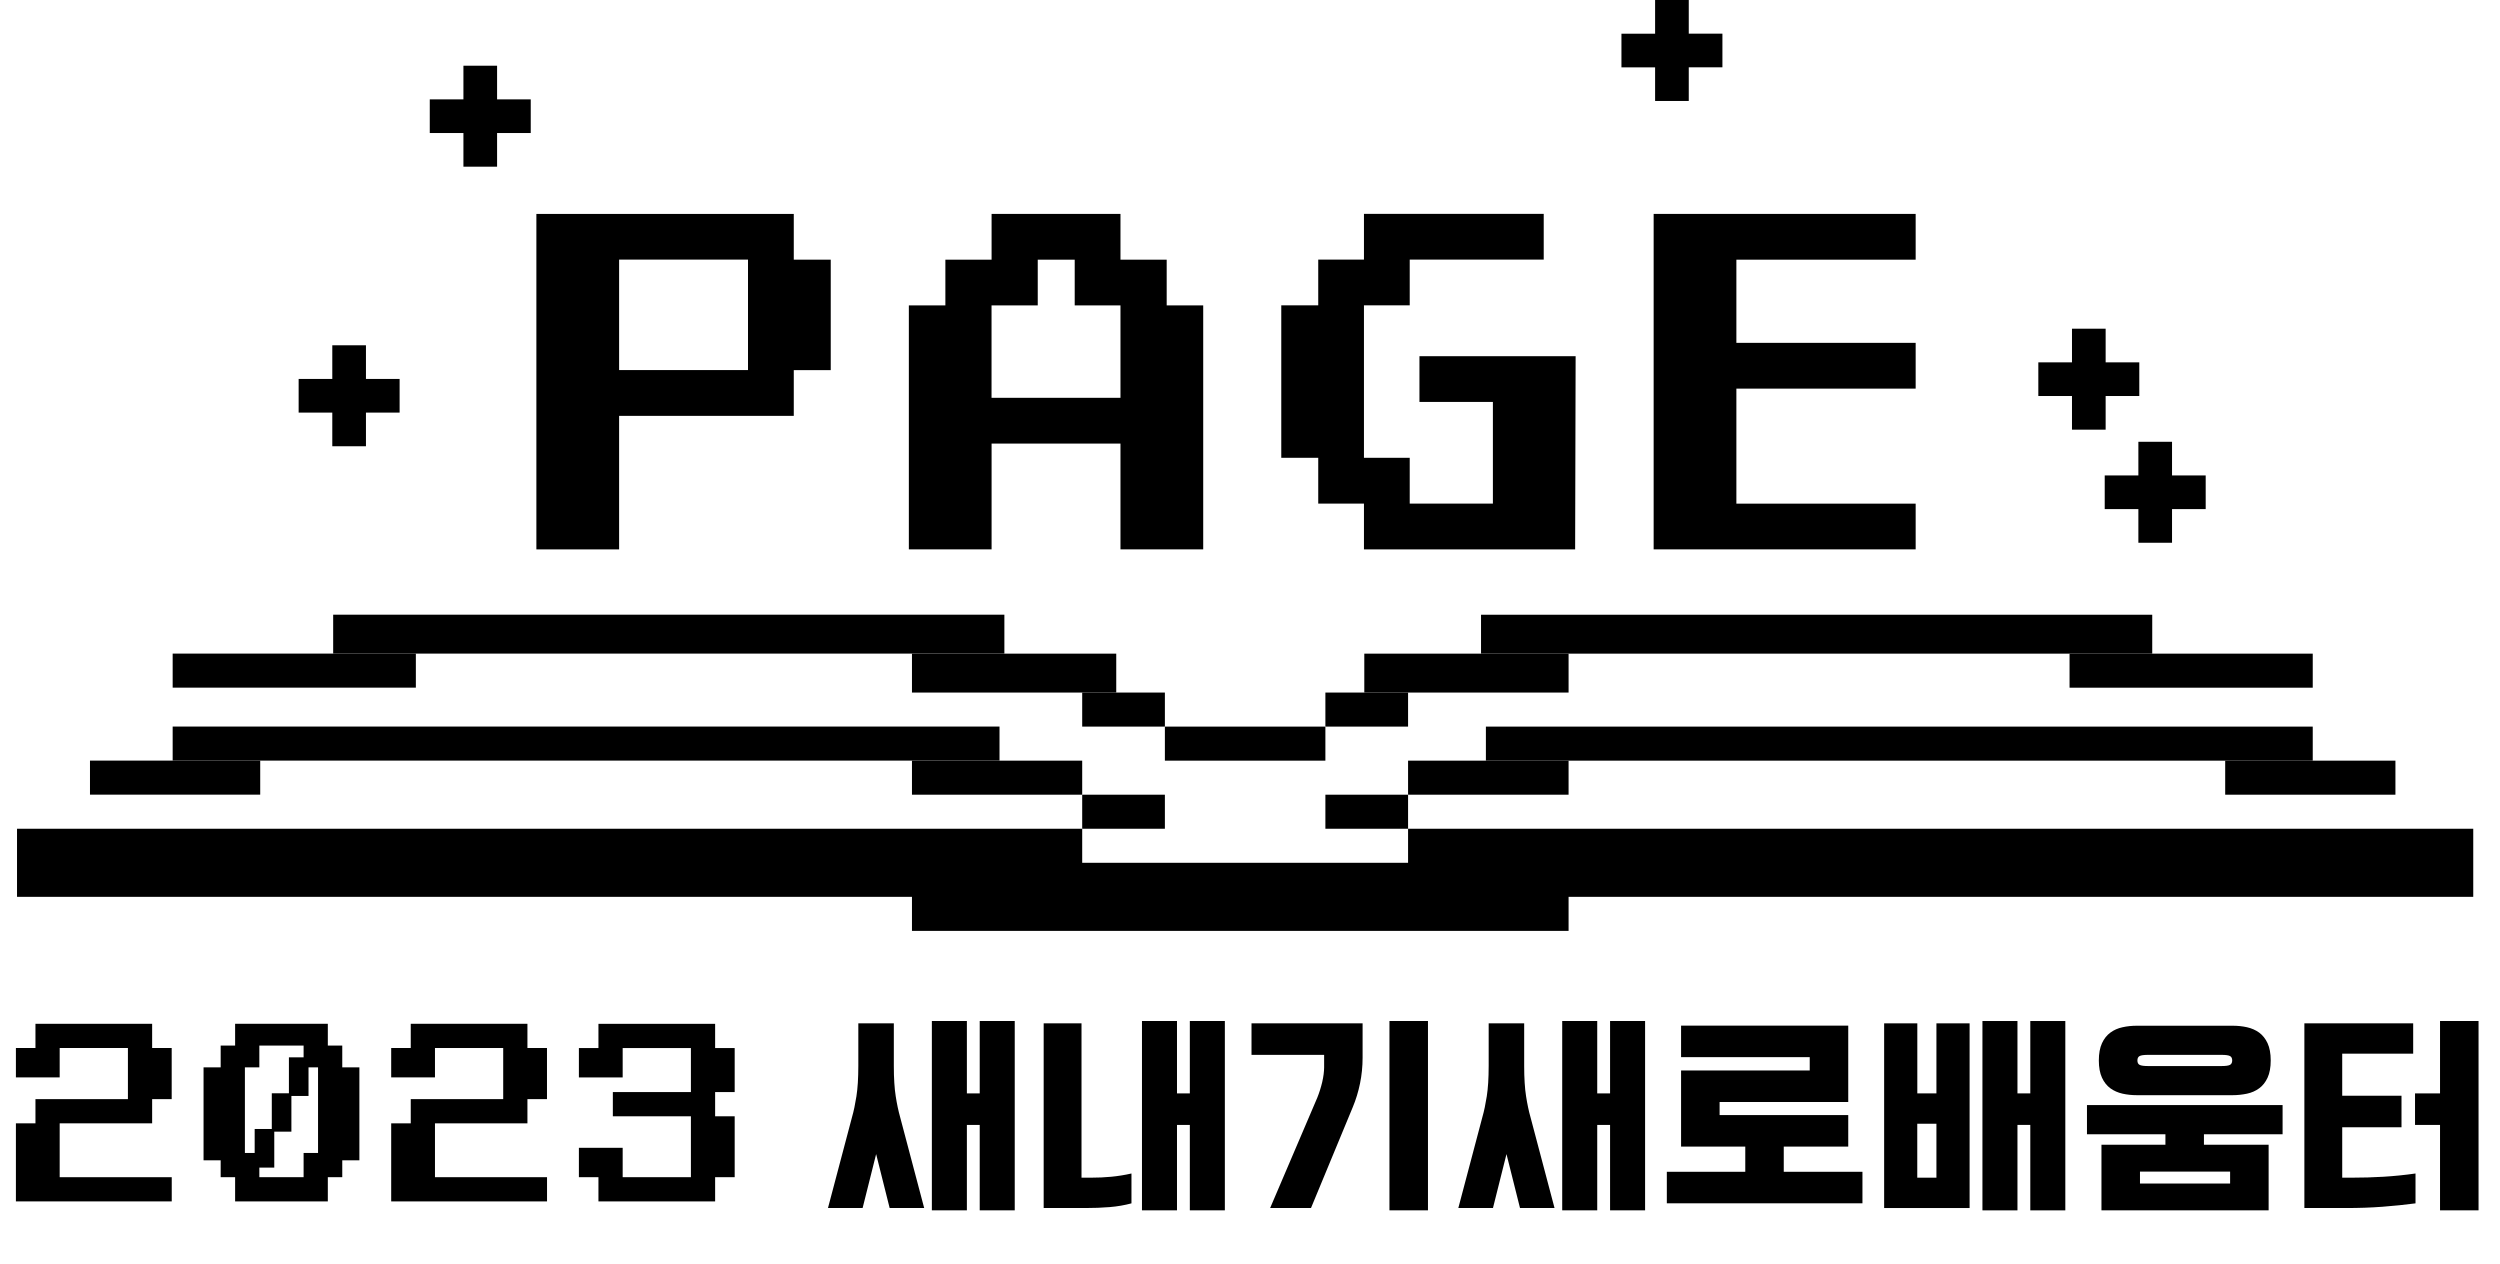 <?xml version="1.0" encoding="UTF-8"?><svg id="_레이어_1" xmlns="http://www.w3.org/2000/svg" viewBox="0 0 514 259.79"><rect x="187.5" y="177.39" width="135" height="14"/><rect x="3.5" y="170.39" width="219" height="14"/><rect x="289.5" y="170.39" width="219" height="14"/><rect x="222.5" y="163.39" width="17" height="7"/><rect x="272.5" y="163.39" width="17" height="7"/><rect x="289.5" y="156.39" width="33" height="7"/><rect x="187.5" y="156.39" width="35" height="7"/><rect x="305.5" y="149.39" width="170" height="7"/><rect x="457.5" y="156.39" width="35" height="7"/><rect x="35.5" y="149.39" width="170" height="7" transform="translate(241 305.77) rotate(-180)"/><rect x="18.5" y="156.39" width="35" height="7" transform="translate(72 319.77) rotate(-180)"/><rect x="239.5" y="149.39" width="33" height="7"/><rect x="222.5" y="142.39" width="17" height="7"/><rect x="272.5" y="142.39" width="17" height="7"/><rect x="280.5" y="134.39" width="42" height="8"/><rect x="187.5" y="134.39" width="42" height="8"/><rect x="304.5" y="126.39" width="138" height="8"/><rect x="425.5" y="134.39" width="50" height="7"/><rect x="68.5" y="126.39" width="138" height="8" transform="translate(275 260.77) rotate(-180)"/><rect x="35.5" y="134.39" width="50" height="7" transform="translate(121 275.77) rotate(-180)"/><g><path d="m127.29,85.49v27.46h-17.01V43.98h52.92v9.41h7.6v22.71h-7.6v9.4h-35.91Zm0-9.4h26.5v-22.71h-26.5v22.71Z"/><path d="m230.37,112.95v-21.75h-26.5v21.75h-17.01v-50.16h7.51v-9.4h9.5v-9.41h26.5v9.41h9.5v9.4h7.51v50.16h-17.01Zm-26.5-31.16h26.5v-19h-9.41v-9.4h-7.6v9.4h-9.5v19Z"/><path d="m323.85,112.95h-43.42v-9.41h-9.4v-9.41h-7.6v-31.35h7.6v-9.4h9.4v-9.41h36.96v9.41h-27.55v9.4h-9.41v31.35h9.41v9.41h17.1v-20.9h-15.1v-9.4h32.11l-.1,39.71Z"/><path d="m393.86,112.95h-53.87V43.98h53.87v9.41h-36.86v17.1h36.86v9.41h-36.86v23.65h36.86v9.41Z"/></g><g><path d="m439.65,111.59v-6.92h-6.92v-6.92h6.92v-6.92h6.92v6.92h6.92v6.92h-6.92v6.92h-6.92Z"/><path d="m426,88.34v-6.92h-6.92v-6.92h6.92v-6.92h6.92v6.92h6.92v6.92h-6.92v6.92h-6.92Z"/><path d="m340.29,20.77v-6.92h-6.92v-6.92h6.92V0h6.92v6.92h6.92v6.92h-6.92v6.92h-6.92Z"/><path d="m68.32,91.75v-6.92h-6.92v-6.92h6.92v-6.92h6.92v6.92h6.92v6.92h-6.92v6.92h-6.92Z"/><path d="m95.28,34.27v-6.92h-6.92v-6.92h6.92v-6.92h6.92v6.92h6.92v6.92h-6.92v6.92h-6.92Z"/></g><g><path d="m35.31,247.01H3.27v-16.05h4.02v-4.98h19.01v-10.51h-14.03v6.04H3.27v-6.04h4.02v-4.98h23.99v4.98h4.02v10.51h-4.02v4.98H12.27v11.07h23.04v4.98Z"/><path d="m48.34,242.03h-2.97v-3.47h-3.52v-19.11h3.52v-4.48h2.97v-4.48h19.06v4.48h2.97v4.48h3.52v19.11h-3.52v3.47h-2.97v4.98h-19.06v-4.98Zm2.01-4.98h2.01v-4.93h3.52v-7.34h3.52v-7.39h3.02v-2.42h-9.1v4.48h-2.97v17.6Zm2.97,3.02v1.96h9.1v-4.98h2.97v-17.6h-1.96v5.88h-3.52v7.34h-3.52v7.39h-3.07Z"/><path d="m112.47,247.01h-32.04v-16.05h4.02v-4.98h19.01v-10.51h-14.03v6.04h-9v-6.04h4.02v-4.98h23.99v4.98h4.02v10.51h-4.02v4.98h-19.01v11.07h23.04v4.98Z"/><path d="m142.05,229.51h-16.05v-4.98h16.05v-9.05h-14.03v6.04h-9v-6.04h4.02v-4.98h23.99v4.98h4.02v9.05h-4.02v4.98h4.02v12.52h-4.02v4.98h-23.99v-4.98h-4.02v-6.04h9v6.04h14.03v-12.52Z"/><path d="m177.33,248.37h-7.1l4.94-18.67c.19-.67.36-1.35.5-2.04s.28-1.44.41-2.26c.13-.82.22-1.74.29-2.76.06-1.02.1-2.19.1-3.5v-8.74h7.3v8.74c0,1.31.03,2.48.1,3.5.06,1.02.16,1.94.29,2.76.13.82.26,1.57.41,2.26s.31,1.37.5,2.04l4.94,18.67h-7.1l-2.78-11.09-2.78,11.09Zm24.1-17.09h-2.64v17.57h-7.2v-38.93h7.2v14.88h2.64v-14.88h7.2v38.93h-7.2v-17.57Z"/><path d="m222.36,242.13h1.97c1.41,0,2.79-.06,4.15-.19,1.36-.13,2.74-.35,4.15-.67v6.14c-1.41.38-2.9.64-4.49.77s-3.24.19-4.97.19h-8.59v-37.97h7.78v31.73Zm22.27-10.85h-2.64v17.57h-7.2v-38.93h7.2v14.88h2.64v-14.88h7.2v38.93h-7.2v-17.57Z"/><path d="m257.3,210.4h22.85v7.06c0,1.82-.18,3.59-.53,5.3s-.85,3.34-1.49,4.87l-8.59,20.74h-8.4l9.7-22.7c.19-.48.38-.99.55-1.54s.33-1.1.46-1.66c.13-.56.22-1.1.29-1.61.06-.51.1-.98.1-1.39v-2.59h-14.93v-6.48Zm28.37-.48h7.92v38.93h-7.92v-38.93Z"/><path d="m306.93,248.37h-7.1l4.94-18.67c.19-.67.36-1.35.5-2.04.14-.69.28-1.44.41-2.26.13-.82.22-1.74.29-2.76.06-1.02.1-2.19.1-3.5v-8.74h7.3v8.74c0,1.31.03,2.48.1,3.5.06,1.02.16,1.94.29,2.76.13.82.26,1.57.41,2.26.14.69.31,1.37.5,2.04l4.94,18.67h-7.1l-2.78-11.09-2.78,11.09Zm24.1-17.09h-2.64v17.57h-7.2v-38.93h7.2v14.88h2.64v-14.88h7.2v38.93h-7.2v-17.57Z"/><path d="m379.99,235.74h-13.25v5.18h16.18v6.48h-40.22v-6.48h16.13v-5.18h-13.2v-15.65h26.45v-2.74h-26.45v-6.48h34.37v15.7h-26.45v2.69h26.45v6.48Z"/><path d="m394.19,224.8h3.94v-14.4h6.82v37.97h-17.57v-37.97h6.82v14.4Zm3.94,6.24h-3.94v11.09h3.94v-11.09Zm19.3.24h-2.64v17.57h-7.2v-38.93h7.2v14.88h2.64v-14.88h7.2v38.93h-7.2v-17.57Z"/><path d="m469.31,233.2h-16.18v2.16h13.3v13.49h-34.37v-13.49h13.15v-2.16h-16.13v-6h40.22v6Zm-2.45-15.17c0,1.44-.22,2.62-.65,3.55-.43.93-1.01,1.66-1.73,2.18-.72.53-1.55.9-2.5,1.1s-1.93.31-2.95.31h-19.68c-1.02,0-2.01-.1-2.95-.31s-1.78-.58-2.5-1.1c-.72-.53-1.3-1.25-1.73-2.18-.43-.93-.65-2.11-.65-3.55s.22-2.62.65-3.55c.43-.93,1.01-1.66,1.73-2.18.72-.53,1.55-.9,2.5-1.1.94-.21,1.93-.31,2.95-.31h19.68c1.02,0,2.01.1,2.95.31.94.21,1.78.58,2.5,1.1.72.53,1.3,1.26,1.73,2.18.43.93.65,2.11.65,3.55Zm-7.92,0c0-.45-.15-.75-.46-.91s-.89-.24-1.75-.24h-15.07c-.86,0-1.45.08-1.75.24-.3.16-.46.46-.46.91s.15.75.46.91c.3.16.89.24,1.75.24h15.07c.86,0,1.45-.08,1.75-.24.3-.16.46-.46.46-.91Zm-18.96,25.3h18.53v-2.45h-18.53v2.45Z"/><path d="m493.75,231.76h-12.19v10.37h1.97c2.18,0,4.34-.06,6.5-.19,2.16-.13,4.36-.35,6.6-.67v6.14c-2.18.29-4.45.52-6.82.7s-4.85.26-7.44.26h-8.59v-37.97h22.37v6.24h-14.59v8.64h12.19v6.48Zm7.92-.48h-5.14v-6.48h5.14v-14.88h7.92v38.93h-7.92v-17.57Z"/></g></svg>